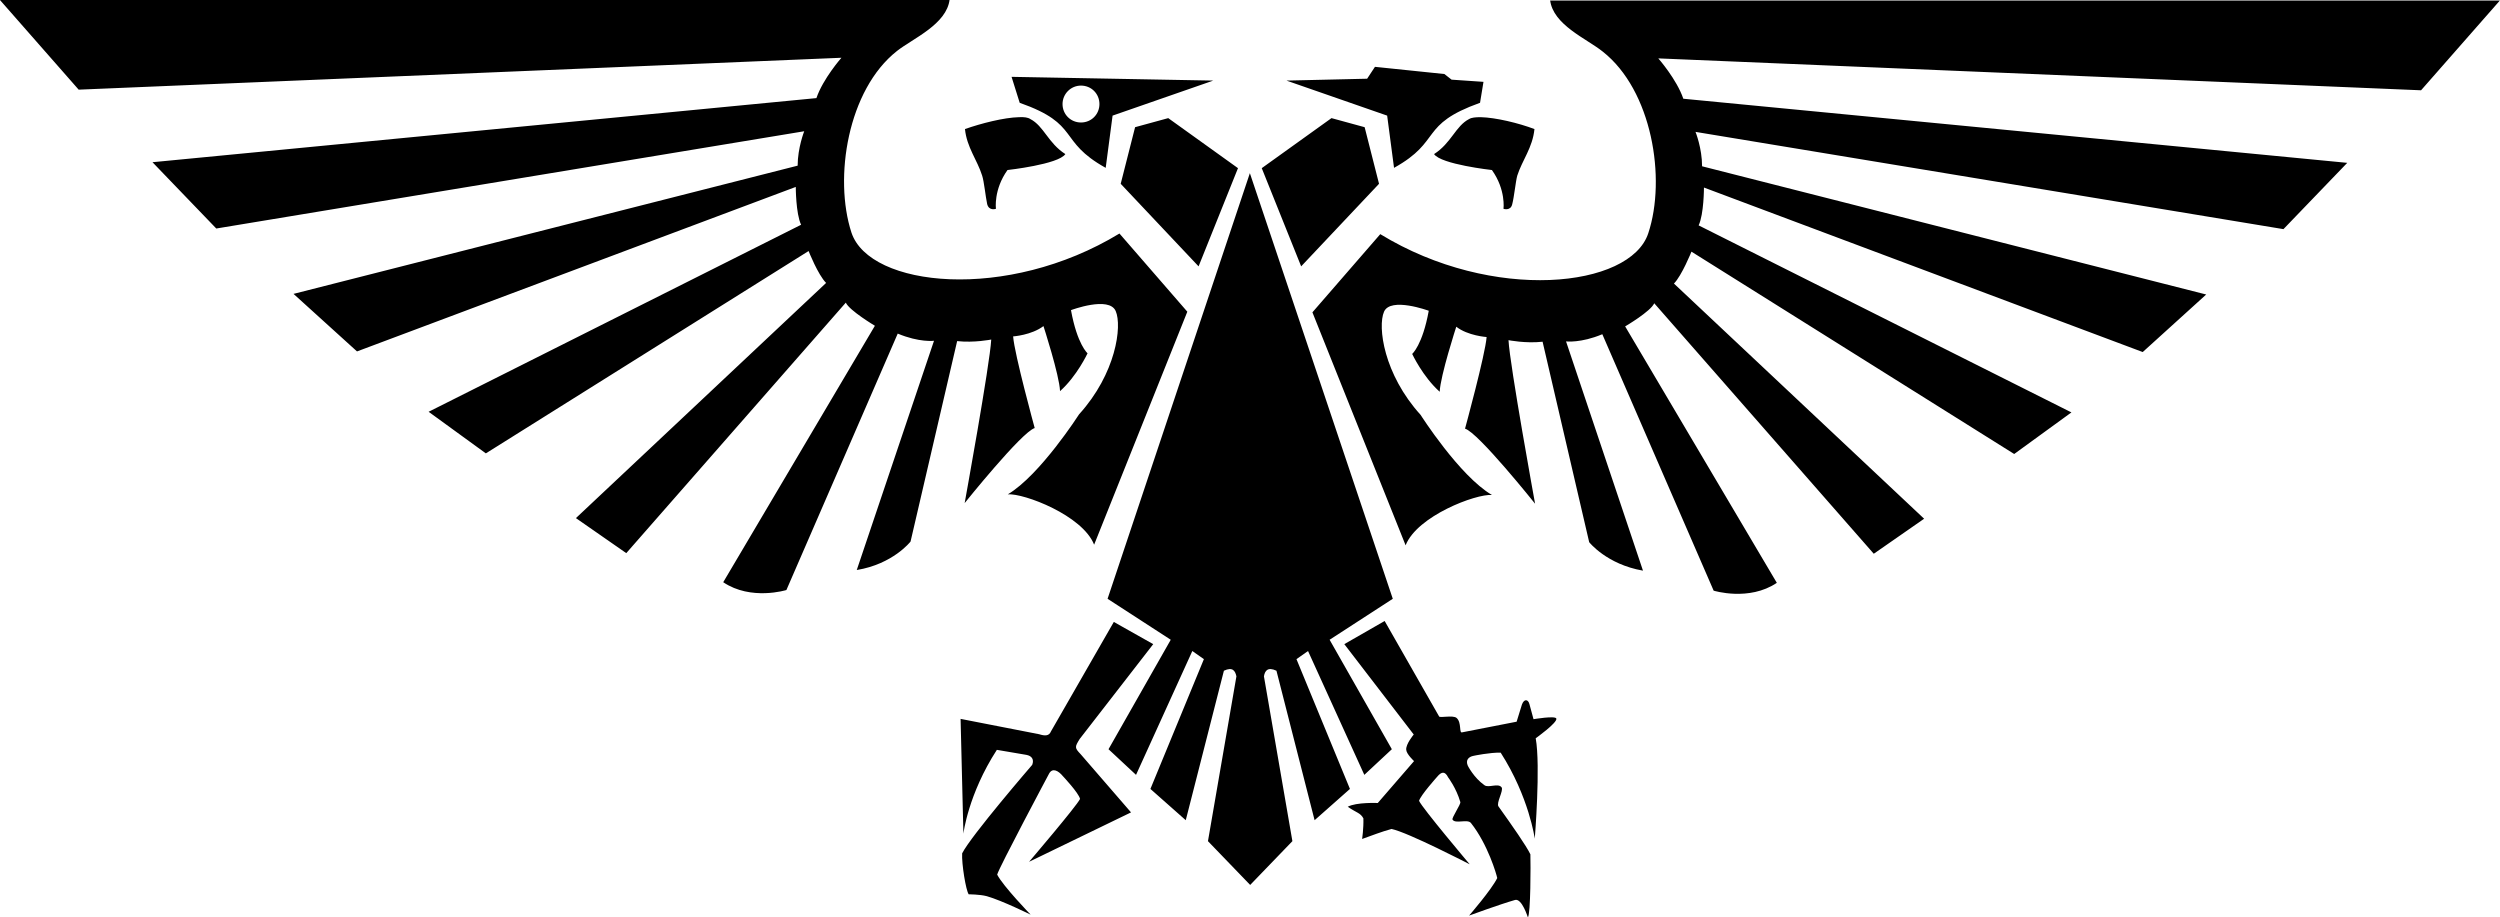 <!-- Generator: Adobe Illustrator 21.0.2, SVG Export Plug-In . SVG Version: 6.00 Build 0)  -->

<svg version="1.1" id="svg2" x="0px" y="0px" viewBox="0 0 799.4 293.2" style="enable-background:new 0 0 799.4 293.2;"
    xml:space="preserve" xmlns="http://www.w3.org/2000/svg" xmlns:svg="http://www.w3.org/2000/svg">
    <defs id="defs6" />
    <g id="layer1" transform="translate(38.757,-85.73)">
        <path id="path4245-9"
            d="M-38.8,85.7l25.2,28.7l243.9-10.2c0,0-5.9,6.7-8,12.9L10,137.6   l20.4,21.2l188-31.1c0,0-2.1,5.3-2.1,11l-161.2,41l20.3,18.4l140.3-52.6c0,0,0,8.5,1.7,12.1L98.3,217.4l18.3,13.3L219.8,166   c0,0,3,7.6,5.6,10.2l-80,75.2l16.1,11.2l70.2-80.1c1.1,2.5,9.3,7.4,9.3,7.4l-48.5,82c8.9,6,20.2,2.5,20.2,2.5l35.6-82   c6.9,2.9,11.6,2.3,11.6,2.3L235.2,268c11.6-1.9,17.2-9.1,17.2-9.1l14.9-64.1c5.4,0.6,10.9-0.5,10.9-0.5c-0.4,7.8-8.5,52.3-8.5,52.3   s18.2-22.7,22.4-24c0,0-6.5-23.7-6.9-29.3c0,0,5.9-0.4,9.7-3.3c0,0,5.1,15.7,5.3,20.8c5.4-4.8,8.8-12.1,8.8-12.1s-3.3-2.8-5.3-13.8   c0,0,12.2-4.6,14.3,0.3c2.1,4.8,0.1,20-11.7,33c0,0-12.5,19.5-22.8,25.6c5.1-0.4,23.9,6.7,27.6,16.1l29.8-74.5l-21.7-25   c-36,21.9-79.9,17.2-85.7-0.3c-5.7-17.5-1.2-45.7,14.6-58.1c5.1-4,15.9-8.5,16.8-16.5L-38.8,85.7L-38.8,85.7z M456.9,85.7   c0.9,8,11.7,12.4,16.8,16.5c15.8,12.4,20.4,40.6,14.6,58.1c-5.7,17.5-49.7,22.3-85.7,0.3l-21.7,25l29.8,74.5   c3.7-9.4,22.5-16.5,27.6-16.1c-10.4-6.1-22.8-25.6-22.8-25.6c-11.8-13-13.8-28.2-11.7-33c2.1-4.8,14.3-0.3,14.3-0.3   c-2,11-5.3,13.8-5.3,13.8s3.4,7.3,8.8,12.1c0.2-5.1,5.3-20.8,5.3-20.8c3.7,2.9,9.7,3.3,9.7,3.3c-0.4,5.5-6.9,29.3-6.9,29.3   c4.2,1.2,22.4,24,22.4,24s-8.1-44.4-8.5-52.3c0,0,5.5,1.1,10.9,0.5l14.9,64.1c0,0,5.6,7.1,17.2,9.1l-24.6-73.3   c0,0,4.7,0.6,11.6-2.3l35.6,82c0,0,11.3,3.5,20.2-2.5l-48.5-82c0,0,8.2-4.8,9.3-7.4l70.2,80.1l16.1-11.2l-80-75.2   c2.5-2.5,5.6-10.2,5.6-10.2l103.2,64.7l18.3-13.3l-119.2-59.8c1.7-3.6,1.7-12.1,1.7-12.1l140.3,52.6l20.3-18.4l-161.2-41   c0-5.8-2.1-11-2.1-11l188,31.1l20.4-21.2l-212.3-20.5c-2.1-6.2-8-12.9-8-12.9l243.9,10.2l25.2-28.7H456.9L456.9,85.7z M400.9,107.1   l-2.5,3.8l-25.8,0.6l32.2,11.2l2.2,16.7c15.5-8.6,7.9-13.8,27.5-20.8l1.1-6.7l-10.2-0.7l-2.3-1.8L400.9,107.1L400.9,107.1z    M284.7,110.3l2.6,8.3c19.6,6.9,12,12.2,27.5,20.8l2.2-16.7l32.2-11.2L284.7,110.3L284.7,110.3z M306.9,113.1   c3.3,0,5.9,2.6,5.9,5.9c0,3.3-2.6,5.9-5.9,5.9c0,0,0,0,0,0c-3.3,0-5.9-2.6-5.9-5.9c0,0,0,0,0,0C301,115.8,303.6,113.1,306.9,113.1z    M287.1,123.2c-4.8,0.1-12.2,2-17.3,3.8c0.6,5.9,3.9,9.8,5.5,14.9c0.6,1.8,1.1,6.8,1.6,9.1c0.6,2.3,2.8,1.5,2.8,1.5   s-0.8-6.1,3.7-12.4c0,0,16.3-1.8,18.5-5.1c-5.5-3.5-6.9-9-11.2-11.2C290,123.3,288.7,123.1,287.1,123.2L287.1,123.2z M434.7,123.2   c-1.6,0-2.9,0.1-3.7,0.6c-4.3,2.2-5.7,7.7-11.2,11.2c2.2,3.3,18.5,5.1,18.5,5.1c4.5,6.3,3.7,12.4,3.7,12.4s2.3,0.8,2.8-1.5   c0.6-2.3,1.1-7.3,1.6-9.1c1.6-5,4.9-8.9,5.5-14.9C446.9,125.1,439.5,123.3,434.7,123.2L434.7,123.2z M334.8,123.5l-10.6,2.9   l-4.6,18.1l24.9,26.4l12.6-31.4L334.8,123.5L334.8,123.5z M387,123.5l-22.3,16l12.6,31.4l24.9-26.4l-4.6-18.1L387,123.5L387,123.5z    M360.9,141.1l-45.5,136.1l20.2,13.1l-19.9,35l8.8,8.2l18-39.6l3.7,2.6L329.1,338l11.3,10l12.2-47.8c2.8-1.3,3.6,0,4,1.8l-9.1,52.7   l13.5,14l13.5-14l-9.1-52.7c0.3-1.8,1.2-3.1,4-1.8l12.2,47.8l11.3-10l-17.1-41.5l3.7-2.6l18,39.6l8.8-8.2l-19.9-35l20.2-13.1   L360.9,141.1L360.9,141.1z M404,284.3l-12.9,7.4l22.2,28.9c0,0-2.6,3.1-2.4,4.9c0.1,1.4,2.5,3.6,2.5,3.6l-11.6,13.4   c0,0-6.9-0.3-9.6,1.2c2.9,2,4,1.9,5,3.7c0.1,3.2-0.4,6.6-0.4,6.6c3.1-1.1,6.1-2.3,9.4-3.2c5.3,1.1,25,11.3,25,11.3   S416,344.1,415,341.8c0.5-1.8,5.8-7.7,5.8-7.7c1.4-1.7,2.5-1.8,3.5,0.2c0,0,2.6,3.4,3.9,7.9c0.2,0.7-2.8,5-2.5,5.6   c0.9,1.5,4.8-0.3,5.9,1.1c5.4,6.8,8.2,16.5,8.4,17.6c-1.8,3.7-9,12-9,12s9.8-3.6,14.7-5c2.2-0.6,4.1,5.6,4.1,5.6   c0.9-1.2,0.9-16.9,0.8-20.2c-1.3-2.7-5.7-9-10.2-15.3c-0.8-1.1,1.7-5.1,1-6.1c-1.1-1.5-4.2,0.3-5.5-0.7c-3.4-2.4-5.3-6.2-5.3-6.2   c-0.8-1.8,0.2-2.9,1.9-3.2c0,0,5.2-1.1,8.6-1c9.1,14.2,10.9,27.5,10.9,27.5s1.9-23.3,0.3-32.1c0,0,7-5,6.6-6.3   c-0.3-1-7.3,0.2-7.3,0.2l-1.3-4.8c-0.4-1.6-1.7-1.8-2.4,0.1l-1.7,5.5l-17.4,3.4c-1.1,0.4-0.1-3.1-1.8-4.6c-1.2-1-5.4,0.1-5.6-0.5   L404,284.3L404,284.3z M317.4,284.6l-20.1,35c-0.6,1.5-1.9,1.5-3.8,0.9l-25.1-4.9l0.9,36.7c0,0,1.5-12.6,10.7-26.8l9.4,1.6   c1.7,0.3,2.6,1.4,1.9,3.2c0,0-19.6,22.7-22.4,28.3c-0.2,3.3,1.2,11.9,2.1,13.1c0,0,3.6,0,5.8,0.6c4.9,1.4,14,5.9,14,5.9   s-8.8-9.1-10.7-12.8c0.5-2.1,16.6-32.3,16.6-32.3c1.1-2,3-0.9,4.4,0.8c0,0,5.1,5.4,5.5,7.3c-1.1,2.3-16.3,20.1-16.3,20.1l32.6-15.8   l-16.1-18.6c-2-2.1-1.9-2.3-0.3-4.9l23.5-30.3L317.4,284.6z" />
    </g>
</svg>